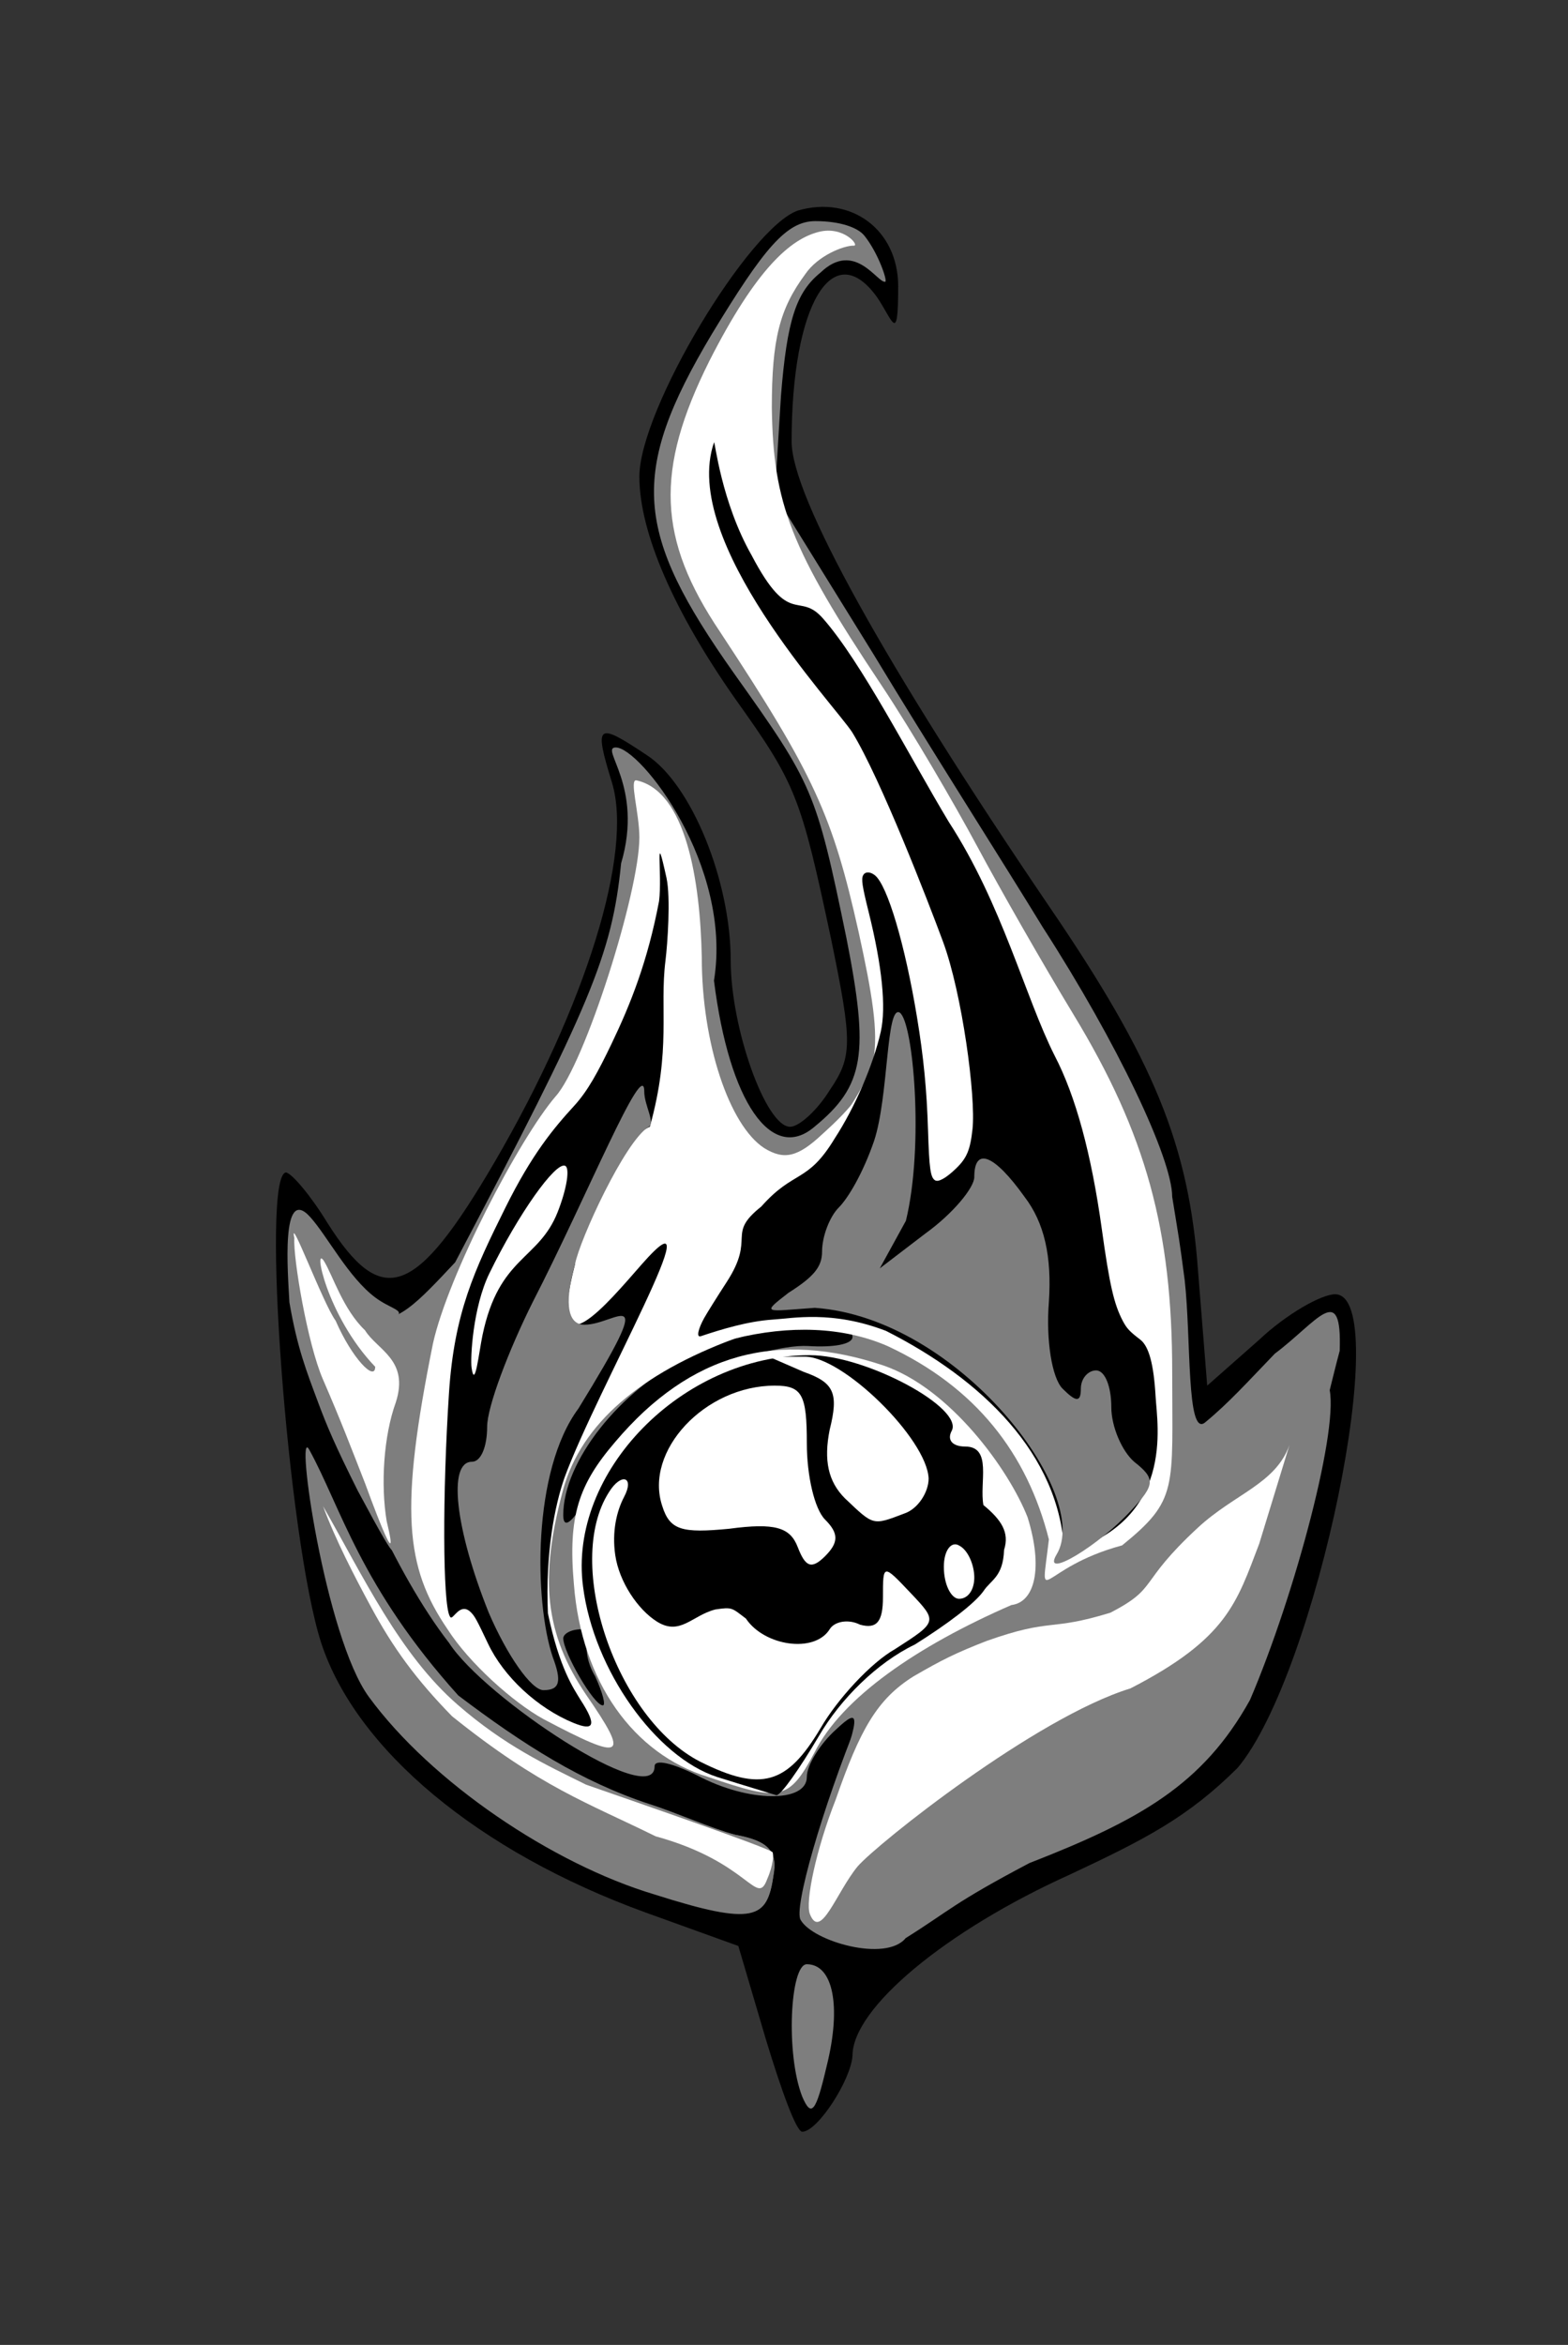 <?xml version="1.0" encoding="UTF-8" standalone="no"?>
<svg
   xmlns:dc="http://purl.org/dc/elements/1.1/"
   xmlns:cc="http://creativecommons.org/ns#"
   xmlns:rdf="http://www.w3.org/1999/02/22-rdf-syntax-ns#"
   xmlns:svg="http://www.w3.org/2000/svg"
   xmlns="http://www.w3.org/2000/svg"
   xmlns:sodipodi="http://sodipodi.sourceforge.net/DTD/sodipodi-0.dtd"
   xmlns:inkscape="http://www.inkscape.org/namespaces/inkscape"
   sodipodi:docname="1bis-bw.svg"
   id="svg198"
   preserveAspectRatio="xMidYMid meet"
   viewBox="0 0 1030 1540"
   height="154px"
   width="103px"
   version="1.0"
   inkscape:version="1.0.1 (3bc2e813f5, 2020-09-07)">
  <rect x="0" y="0" width="1030" height="1540" fill="#333333" stroke="none"/>
  <defs
     id="defs202" />
  <sodipodi:namedview
     pagecolor="#ffffff"
     bordercolor="#666666"
     borderopacity="1"
     objecttolerance="10"
     gridtolerance="10"
     guidetolerance="10"
     inkscape:pageopacity="0"
     inkscape:pageshadow="2"
     inkscape:window-width="1600"
     inkscape:window-height="1013"
     id="namedview200"
     showgrid="false"
     inkscape:zoom="1.3733536"
     inkscape:cx="93.773779"
     inkscape:cy="88.482081"
     inkscape:window-x="-8"
     inkscape:window-y="0"
     inkscape:window-maximized="0"
     inkscape:current-layer="svg198" />
  <g
     id="layer101"
     fill="#251f15"
     stroke="none"
     style="display:inline;fill:#000000;fill-opacity:1"
     inkscape:label="Black">
    <path
       d="m 503,1339 -18,-61 -61,-22 C 314,1216 234,1149 211,1079 189,1011 171,770 188,770 c 4,1 16,15 27,33 36,57 58,49 110,-40 60,-103 91,-203 77,-249 -12,-39 -10,-40 23,-18 29,19 55,82 55,135 0,44 23,109 39,109 6,0 18,-11 26,-24 15,-22 15,-31 1,-99 C 526,523 523,515 483,459 443,402 420,350 420,313 420,269 492.138,149.275 524.138,138.275 559.186,128.096 590,151 590,188 c 0,39.246 -3.503,22.269 -14,7 -29,-40 -56,5 -56,95 0,36 61,146 169,305 69,101 92,157 98,240 l 6,75 34,-30 c 18,-17 41,-30 50,-30 39,0 -12,249 -64,311 -32.838,32.653 -61,47 -110,70 -82,37 -143,88 -143,119 -1,16 -23,50 -33,50 -4,0 -14,-28 -24,-61 z"
       id="path108"
       style="display:inline;fill:#000000;fill-opacity:1"
       sodipodi:nodetypes="cccccccccsscccscscsccccscccsc" />
  </g>
  <g
     id="layer102"
     fill="#552c26"
     stroke="none"
     style="display:inline;fill:#7e7e7e;fill-opacity:1"
     inkscape:label="Dark Brown">
    <path
       d="m 527,1377 c -11,-28 -8,-87 3,-87 17,0 23,27 13,67 -7,30 -10,34 -16,20 z"
       id="path111"
       style="display:inline;fill:#7e7e7e;fill-opacity:1" />
    <path
       d="m 544,1185 c 22,-60 22,-65 5,-49 -10,9 -19,23 -19,31 0,17 -38,17 -72,-1 -16,-8 -28,-11 -28,-6 0,29 -111.772,-45 -135,-81 -36.303,-46.991 -67.072,-121.296 -86,-178 -25.006,-75.018 5.481,-62.107 33.481,-37.107 C 259.208,872.322 275.024,854.505 299,829 388,660 402,627 408,567 c 15.012,-50.826 -14.485,-76.108 -3.485,-76.108 16,0 76.832,77.503 64.485,153.108 10,80 38,120 66,96 33,-27 36,-48 21,-124 -20,-97 -22,-101 -74,-174 -65,-92 -69.275,-130.82 -14.275,-222.82 34,-56 48.82,-73.958 67.82,-73.958 16.397,0 27.93,4.214 32.216,9.519 9.092,11.256 15.397,29.915 13.75,30.292 C 576.465,186.188 561.509,157.422 539,179 c -16,13 -22,31 -26,81 l -4,65 65,105 c 35,58 86,138 111,179 49,76 85,152 85,177 4.227,26.212 4.671,27.473 8.208,54.723 4.298,38.218 1.057,103.598 13.415,93.436 15.654,-12.872 28.01,-26.733 45.803,-45.169 27.931,-20.92 44.221,-48.307 42.604,-1.84 C 862.007,953.415 825.807,1157.087 688,1204 c -98.826,21.724 -191.893,118.488 -144,-19 z m -153,-84 c -6,-10 -7,-21 -4,-25 3,-3 1,-6 -5,-6 -7,0 -12,3 -12,6 0,9 20,44 26,44 2,0 0,-8 -5,-19 z m 67,-197 c 24,-12 57,-21 73,-20 16,1 29,-1 29,-6 0,-16 -64,-8 -108,13 -45,22 -82,69 -82,104 0,12 9,2 23,-25 16,-33 34,-51 65,-66 z"
       id="path113"
       style="display:inline;fill:#7e7e7e;fill-opacity:1"
       sodipodi:nodetypes="ccscscccccscccccssscccccccsccccccsssccsscscc" />
    <path
       d="m 428,1240 c -89,-28 -187,-117 -208,-190 -12,-41 -27.813,-111.048 -4.813,-65.048 26,51 69.015,134.05 142.689,171.879 C 371.037,1163.589 410,1184 426,1189 c 16,5 42,12 57,16 22,4 28,11 25,27 -4,28 -13,29 -80,8 z"
       id="path115"
       style="display:inline;fill:#7e7e7e;fill-opacity:1"
       sodipodi:nodetypes="cccssccc" />
  </g>
  <g
     id="layer103"
     fill="#384e40"
     stroke="none"
     style="display:inline;fill:#7e7e7e;fill-opacity:1"
     inkscape:label="Dark Green">
    <path
       d="m 526,1261 c -5,-7 14,-73 38,-132 4,-9 25,-26 46,-38 46.348,-47.399 137.164,-53.892 164.654,-102.536 13.733,-28.78 60.386,-30.257 72.385,-39.504 14.666,-10.84 9.952,-14.756 25.764,-38.606 8.011,23.838 -21.891,136.523 -51.707,206.095 -30.928,55.659 -72.365,78.826 -144.928,107.12 -50.225,26.479 -52.494,31.269 -81.239,49.269 C 581.928,1288.838 534,1275 526,1261 Z"
       id="path120"
       style="display:inline;fill:#7e7e7e;fill-opacity:1"
       sodipodi:nodetypes="cccccccccc" />
    <path
       d="m 429.965,1244.183 c -67,-20 -146.64,-73.734 -187.64,-129.733 -28.839,-39.326 -48.746,-179.727 -39.213,-162.413 20.721,37.633 33.494,89.907 97.932,161.448 42.964,32.48 80.887,56.585 125.599,71.332 16,5 41.356,16.183 56.356,20.183 22,4 28,11 25,27 -4,28 -12.035,33.183 -78.035,12.183 z"
       id="path122"
       style="display:inline;fill:#7e7e7e;fill-opacity:1"
       sodipodi:nodetypes="ccsccccc" />
    <path
       d="m 235,979 c -15,-30 -20.263,-42.457 -26.159,-58.308 -7.396,-19.882 -13.602,-35.345 -18.721,-65.375 -0.976,-18.488 -5.927,-77.964 13.737,-55.944 11.252,12.529 25.021,39.55 42.698,52.783 9.225,6.905 18.798,8.33 14.446,11.844 -4.164,10.173 9.507,34.487 0,54 -15,29 -24,40 -7,81 3.049,17.028 13.505,40.678 -19,-20 z"
       id="path126"
       style="display:inline;fill:#7e7e7e;fill-opacity:1"
       sodipodi:nodetypes="csccscccc" />
    <path
       d="m 780,957 c 0,-1 21,-20 46,-41 31,-26 43,-32 35,-18 -14,26 -81,75 -81,59 z"
       id="path128"
       style="display:inline;fill:#7e7e7e;fill-opacity:1" />
  </g>
  <g
     id="layer104"
     fill="#089455"
     stroke="none"
     style="display:inline;fill:#ffffff;fill-opacity:1"
     inkscape:label="Green">
    <path
       d="m 531.952,1256.91 c -3,-8 4,-42 17,-75 16,-46 27.156,-66 51.156,-81 19,-11 27.555,-15.245 47.983,-23.232 43.518,-15.409 40.674,-6.059 81.33,-18.559 32.08,-16.647 17.436,-18.761 57.374,-55.755 24.302,-22.511 51.123,-28.783 60.244,-54.404 l -19.871,64.869 c -14.826,38.778 -20.987,62.3 -84.61,95.023 -62,19 -166.18,101.879 -179.18,116.879 -14,17 -24.426,49.18 -31.426,31.18 z"
       id="path133"
       style="display:inline;fill:#ffffff;fill-opacity:1"
       sodipodi:nodetypes="cccccsccccc" />
    <path
       d="m 430.651,1205.977 c -44.564,-22.01 -75.561,-32.147 -133.72,-78.86 -23.736,-24.291 -38.749,-44.929 -53.459,-72.196 -10.561,-19.578 -23.013,-43.469 -31.247,-65.71 26.535,46.394 50.265,97.156 88.337,130.309 30.983,26.98 57.92,39.461 84.483,52.572 29.931,10.436 116.311,40.194 122.311,44.194 1,1 0.644,8.713 -3.356,17.713 -7,19 -11.349,-11.023 -73.349,-28.023 z"
       id="path135"
       style="display:inline;fill:#ffffff;fill-opacity:1"
       sodipodi:nodetypes="ccscscccc" />
    <path
       d="m 239.931,974.474 c -9,-23 -15.922,-41.265 -27.827,-68.658 -10.092,-23.22 -19.619,-79.744 -18.758,-92.675 -3.713,-17.678 18.964,43.198 27.114,54.2 10.92,25.045 26,40.273 26,30.273 -32.182,-33.624 -41.222,-82.015 -33.375,-68.97 5.636,9.37 12.312,31.276 26.676,45.008 C 247.761,886.654 269,893 260,921 c -8,22 -10,54 -6,78 10.331,42.898 -13.338,-22.574 -14.069,-24.526 z"
       id="path137"
       style="display:inline;fill:#ffffff;fill-opacity:1"
       sodipodi:nodetypes="cscccscccc" />
  </g>
  <g
     id="layer105"
     fill="#2d689f"
     stroke="none"
     style="display:inline;fill:#ffffff;fill-opacity:1"
     inkscape:label="Dark Blue">
    <path
       d="m 465.174,1167 c -49,-15 -83.18,-62.449 -88.18,-126.449 -4,-45 3.096,-65.557 27.096,-93.557 50,-59 107.09,-73.269 176.09,-50.269 44,15 82.593,68.515 94.826,99.731 10.297,33.112 4.884,55.763 -10.641,57.641 C 602.365,1081.096 553,1115 535,1151 c -17,32 -22.826,32 -69.826,16 z"
       id="path142"
       style="display:inline;fill:#ffffff;fill-opacity:1"
       sodipodi:nodetypes="cccccccc" />
  </g>
  <g
     id="layer106"
     fill="#43aed8"
     stroke="none"
     style="display:inline;fill:#000000;fill-opacity:1"
     inkscape:label="Blue">
    <path
       d="m 471,1167 c -40,-13 -81,-70 -88,-125 -10,-75 65,-152 149,-152 37,0 102,35 93,50 -3,6 1,10 9,10 18,0 9.241,23.871 11.994,38.429 11.888,9.788 17.229,18.053 13.571,29.453 -0.659,17.929 -8.753,19.665 -13.565,27.118 -5.718,8 -23,21.188 -45,35 -25,12 -49,36 -63,60 -13,22 -25,39 -28,39 -3,-1 -20,-6 -39,-12 z m 71,-169 c -7,-7 -12,-29 -12,-50 0,-32 -3,-38 -21,-38 -46,0 -86,43 -74,79 5,16 13,18 44,15 30,-4 40,-1 45,12 5,13 9,15 18,6 9,-9 9,-15 0,-24 z"
       id="path149"
       sodipodi:nodetypes="ccscscccccccsssccsss"
       style="display:inline;fill:#000000;fill-opacity:1" />
  </g>
  <g
     id="layer107"
     fill="#9c584d"
     stroke="none"
     style="display:inline;fill:#ffffff;fill-opacity:1"
     inkscape:label="Light Brown">
    <path
       d="m 357,1129 c -20,-11 -49,-37 -63,-59 -28,-41 -31.574,-78.723 -9.574,-187.723 C 294.426,837.277 341,748 365,720 c 19,-21 55,-134 55,-170 0,-16 -6.808,-38.572 -1.922,-37.509 C 450.509,519.545 460,578 461,629 c 0,56 18,110 41,125 13,8 22,6 38,-9 40,-36 42,-51 24,-133 -17,-76 -29,-103 -91,-197 -41,-61 -43,-106 -7,-178 31,-61 53.481,-80.104 71.91,-84.725 16.335,-4.096 26.836,9.139 22.986,9.054 C 554.153,161.18 537.246,167.905 529,180 c -17,23 -22,43 -22,88 1,63 12,92 72,182 20,30 48,78 63,106 15,28 43,77 63,110 48,79 65,142 65,235 0,77 4.096,83.916 -32.904,113.916 C 681.485,1029.877 683.328,1059.451 689,1011 674.725,954.545 641,911 583,884 553.575,871.198 518.443,870.287 482.635,879.096 420.635,902.096 382,935 370,978 c -16,59 -12,95 15,135 29,42 25,44 -28,16 z"
       id="path154"
       style="display:inline;fill:#ffffff;fill-opacity:1"
       sodipodi:nodetypes="ccccssccccccssccsscsccccccc" />
  </g>
  <g
     id="layer108"
     fill="#b1a834"
     stroke="none"
     style="display:none"
     inkscape:label="Light Green">
    <path
       d="m 237,988 c -9,-24 -27.557,-87.299 -30.557,-114.299 -6,-48 -31.94,-135.012 22.557,-9.701 30.48,62.314 -1.632,75.832 24,166 -1,0 -8,-19 -16,-42 z"
       id="path165"
       style="display:inline"
       sodipodi:nodetypes="ccccc" />
  </g>
  <g
     id="layer109"
     fill="#e86e6f"
     stroke="none"
     style="display:inline;fill:#ffffff;fill-opacity:1"
     inkscape:label="Red">
    <path
       d="m 352,1120 c -71,-38 -86,-88 -64,-211 10,-57 51,-149 82,-184 22,-25 64,-151 56,-170 -3,-8 1.864,-19.521 4,-15 4.407,9.329 7.329,9.363 10,19 3.485,12.57 4.035,17.529 10,26 7.931,12.332 7.747,38.976 7.747,65.976 C 457.747,760.976 515,798 559,726 583,688 584,669 569,603 553,536 527,479 486,425 435,359 431,324 467,248 c 31,-66 52.359,-90.719 72.359,-90.719 7,0 7.342,-1.192 -1.658,3.808 -19,12 -45.964,50.762 -52.964,109.762 C 481.737,302.851 499,328 524,373 c 37,67 105,180 158,264 61,96 78,150 78,251 0,79 -2,91 -22,109 -36,32 -37.084,27.084 -39.084,0.084 -2,-36 -30.09,-68.814 -88.09,-107.814 C 568.826,859.269 549,855.814 512,864 c -23,3 -53,13 -67,22 -32.198,16.71 -39.133,22.868 -63,50 -27,54 -30,139 -6,172 21,31 16,33 -24,12 z"
       id="path168"
       style="display:inline;fill:#ffffff;fill-opacity:1"
       sodipodi:nodetypes="ccccsscsccccsccccscccccccc" />
  </g>
  <g
     id="layer111"
     fill="#ea9e96"
     stroke="none"
     style="display:inline;fill:#000000;fill-opacity:1"
     inkscape:label="Orange">
    <path
       style="fill:#000000;fill-opacity:1;stroke-width:0.091"
       d="m 58.205,87.407 c -3.547,-1.366 -6.148,-0.822 -7.452,-0.744 -1.643,0.111 -3.383,0.645 -4.715,1.091 -0.33,0.107 -0.149,-0.533 0.22,-1.196 0.183,-0.329 0.849,-1.392 1.479,-2.364 1.941,-2.991 -0.074,-3.091 2.272,-4.956 2.154,-2.433 3.021,-1.493 4.818,-4.465 1.331,-2.044 2.537,-4.837 3.029,-7.012 0.362,-1.603 0.09,-4.304 -0.79,-7.844 -0.432,-1.736 -0.499,-2.186 -0.366,-2.436 0.132,-0.246 0.455,-0.246 0.767,-9.61e-4 0.825,0.649 1.983,4.548 2.772,9.337 0.432,2.62 0.639,4.745 0.722,7.412 0.079,2.529 0.159,3.098 0.462,3.287 0.221,0.138 0.739,-0.156 1.388,-0.785 0.7,-0.679 0.922,-1.213 1.071,-2.572 C 64.113,72.033 63.204,65.249 61.944,61.841 60.976,59.221 57.846,51.133 55.981,48.094 54.837,46.314 44.643,35.56 46.905,29.051 c 0.056,-0.101 0.474,3.913 2.471,7.424 2.516,4.802 3.076,2.299 4.696,4.155 2.535,2.891 5.643,9.003 8.248,13.342 3.513,5.401 5.021,11.522 6.963,15.367 1.377,2.645 2.408,6.438 3.093,11.376 0.507,3.659 0.801,4.942 1.383,6.043 0.257,0.486 0.445,0.687 1.14,1.218 0.57,0.435 0.89,1.619 1.011,3.744 0.109,1.904 1.283,8.163 -5.992,10.256 C 69.633,95.497 64.482,90.584 58.205,87.407 Z"
       id="path274"
       transform="scale(10)"
       sodipodi:nodetypes="cccssccssssssssssccccccsssscc" />
    <path
       style="fill:#000000;fill-opacity:1;stroke-width:0.091"
       d="m 37.672,113.151 c -2.369,-0.975 -4.583,-3.029 -5.619,-5.216 -0.723,-1.526 -0.848,-1.756 -1.086,-2.012 -0.337,-0.36 -0.658,-0.342 -1.037,0.06 -0.278,0.295 -0.308,0.306 -0.391,0.15 -0.456,-0.852 -0.479,-8.048 -0.046,-14.646 0.345,-5.259 1.656,-8.049 3.712,-12.188 1.743,-3.509 3.155,-5.194 4.518,-6.683 0.894,-0.976 1.581,-2.257 2.45,-4.069 1.244,-2.595 2.37,-5.404 3.12,-9.367 0.225,-1.786 -0.308,-5.135 0.49,-1.517 0.28,1.309 0.066,4.346 -0.069,5.427 -0.397,3.187 0.392,5.798 -1.024,10.906 -1.323,0.581 -2.351,2.542 -2.832,3.519 -0.14,-0.501 -2.678,4.773 -2.084,5.509 -1.953,7.534 2.209,2.482 4.376,0.015 5.079,-5.781 -2.988,8.294 -5.074,14.021 -0.628,1.8 -1.255,4.89 -1.084,8.89 0.755,3.631 1.7,4.953 2.146,5.692 1.102,1.696 0.866,2.055 -0.466,1.507 z M 31.695,87.686 c 1.085,-5.194 3.676,-4.902 4.932,-8.071 0.607,-1.533 0.83,-2.933 0.486,-3.056 -0.324,-0.116 -1.083,0.671 -1.992,1.955 -0.466,0.659 -0.972,1.45 -1.479,2.316 -0.511,0.874 -1.022,1.825 -1.496,2.797 -1.091,2.241 -1.257,5.589 -1.169,6.194 0.216,1.491 0.478,-0.985 0.718,-2.135 z"
       id="path276"
       transform="scale(10)"
       sodipodi:nodetypes="cssssssssccscccscccccssssssss" />
  </g>
  <g
     id="layer113"
     fill="#c7ddc9"
     stroke="none"
     style="display:inline;fill:#ffffff;fill-opacity:1"
     inkscape:label="Light Blue">
    <path
       d="m 460,1157 c -55,-28 -90,-130 -60,-177 8,-13 16.994,-10.27 10,3 -4.982,9.453 -8.092,22.95 -5.853,38.288 2.58,17.669 14.827,35.684 27.212,43.571 15.361,9.782 23.224,-3.977 38.565,-7.859 11.153,-1.659 10.718,-1.112 20.076,6 12,18 45,23 55,7 3,-5 12,-7 20,-3 11,3 15,-2 15,-18 0,-22 0,-22 18,-3 18,19 18,19 -10,37 -16,9 -38,33 -49,52 -22,37 -39,42 -79,22 z"
       id="path186"
       sodipodi:nodetypes="ccsssccccssccc"
       style="fill:#ffffff;fill-opacity:1" />
    <path
       d="m 620,1029 c 0,-11 5,-17 10,-14 6,3 10,13 10,21 0,8 -4,14 -10,14 -5,0 -10,-9 -10,-21 z"
       id="path188"
       style="display:inline;fill:#ffffff;fill-opacity:1" />
    <path
       d="m 555,984 c -11,-11 -14,-25 -10,-45 6,-24 3,-31 -17,-38 l -23,-10 h 23 c 25,-1 81,54 82,80 0,9 -7,20 -16,23 -21,8 -20,8 -39,-10 z"
       id="path190"
       style="display:inline;fill:#ffffff;fill-opacity:1" />
  </g>
  <g
     id="layer114"
     fill="#eed574"
     stroke="none"
     style="display:inline;fill:#7e7e7e;fill-opacity:1"
     inkscape:label="Yellow">
    <path
       d="m 321,1059 c -22,-55 -27,-99 -11,-99 6,0 10,-10 10,-23 0,-13 14,-50 30,-82 35,-68 73.21,-162.09 73.21,-138.09 0,9 7.45,20.415 2.832,23.186 -15.467,9.281 -45.311,74.162 -48.311,90.162 C 371.731,851.257 371,870 384,870 c 21,0 49.581,-32.066 -4,54.982 C 349.443,966.072 351,1052 363,1088 c 6,16 5,22 -6,22 -8,0 -24,-23 -36,-51 z"
       id="path193"
       sodipodi:nodetypes="csscsscsccsc"
       style="fill:#7e7e7e;fill-opacity:1" />
    <path
       d="M 694,1021 C 718,982 630.114,865.629 535.269,858.904 502.545,861.186 499.545,863.281 518,849 c 16.551,-10.461 22,-17 22,-27 0,-10 5,-23 11,-29 6,-6 15.747,-22.169 23.156,-43.662 C 583.819,720.228 582,660 591,665 c 9,6 16.072,87.747 4.072,136.747 L 577.916,833 608,810 c 18,-13 32,-30 32,-37 0,-20 13,-15 33,13 13,17 18,39 16,69 -2,25 2,50 9,57 9,9 12,9 12,0 0,-7 5,-12 10,-12 6,0 10,11 10,24 0,13 7,29 15,36 14,11 14,15 -2,32 -21,23 -59,46 -49,29 z"
       id="path195"
       sodipodi:nodetypes="cccsscccccsccssssccc"
       style="fill:#7e7e7e;fill-opacity:1" />
  </g>
</svg>
